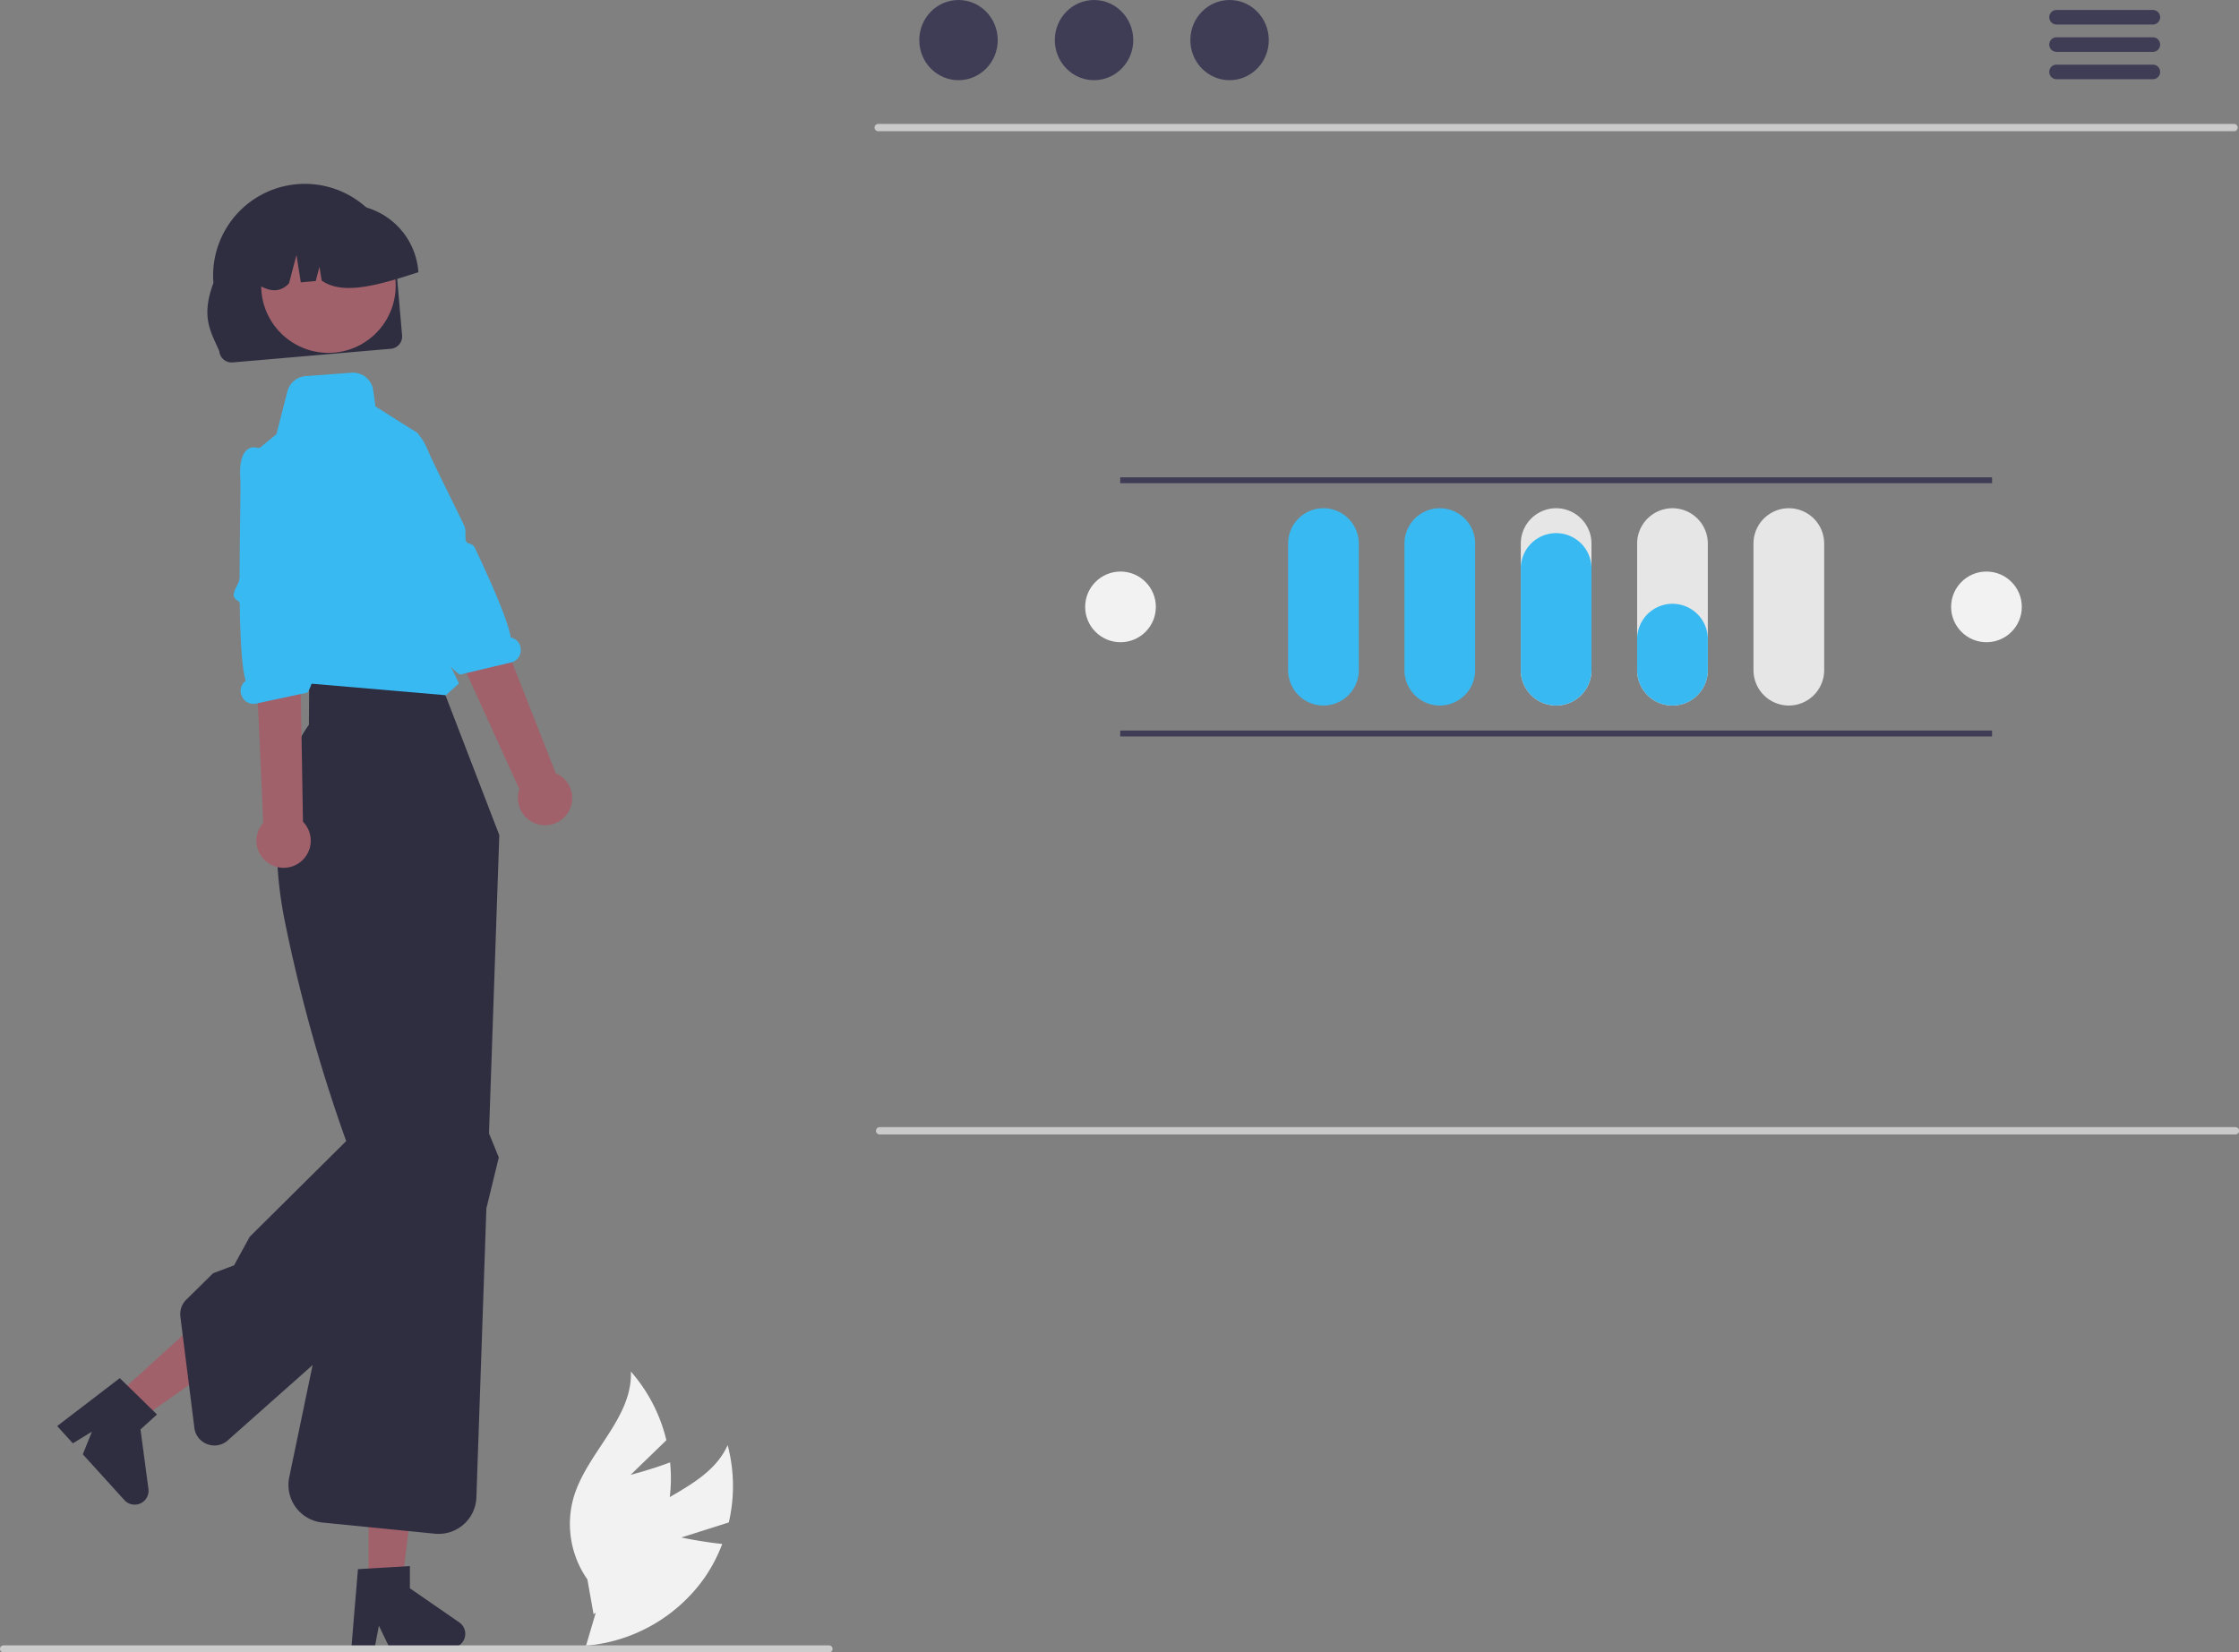 <svg xmlns="http://www.w3.org/2000/svg" xmlns:xlink="http://www.w3.org/1999/xlink" width="760.16" height="561.134" data-name="Layer 1" viewBox="0 0 760.16 561.134"><rect x="0" y="0" width="760.16" height="561.134" fill="#808080" stroke="none"/><path fill="#cacaca" d="M978.401,213.997H518.085a1.238,1.238,0,0,1,0-2.476H978.401a1.238,1.238,0,0,1,0,2.476Z" transform="translate(-219.92 -169.433)"/><ellipse cx="325.42" cy="13.617" fill="#3f3d56" rx="13.32" ry="13.617"/><ellipse cx="371.435" cy="13.617" fill="#3f3d56" rx="13.32" ry="13.617"/><ellipse cx="417.449" cy="13.617" fill="#3f3d56" rx="13.32" ry="13.617"/><path fill="#3f3d56" d="M950.831,177.762H918.137a2.476,2.476,0,0,1,0-4.952h32.695a2.476,2.476,0,0,1,0,4.952Z" transform="translate(-219.92 -169.433)"/><path fill="#3f3d56" d="M950.831,187.046H918.137a2.476,2.476,0,0,1,0-4.952h32.695a2.476,2.476,0,0,1,0,4.952Z" transform="translate(-219.92 -169.433)"/><path fill="#3f3d56" d="M950.831,196.33H918.137a2.476,2.476,0,0,1,0-4.952h32.695a2.476,2.476,0,0,1,0,4.952Z" transform="translate(-219.92 -169.433)"/><path fill="#cacaca" d="M978.869,554.674H518.554a1.238,1.238,0,0,1,0-2.476H978.869a1.238,1.238,0,0,1,0,2.476Z" transform="translate(-219.92 -169.433)"/><path fill="#39b9f1" d="M669.243,409.023a12.014,12.014,0,0,1-12-12v-43a12,12,0,0,1,24,0v43A12.014,12.014,0,0,1,669.243,409.023Z" transform="translate(-219.92 -169.433)"/><path fill="#39b9f1" d="M708.743,409.023a12.014,12.014,0,0,1-12-12v-43a12,12,0,0,1,24,0v43A12.014,12.014,0,0,1,708.743,409.023Z" transform="translate(-219.92 -169.433)"/><path fill="#e6e6e6" d="M748.243,342.023a12.01,12.01,0,0,0-12,12v43a12,12,0,1,0,24,0v-43A12.01,12.01,0,0,0,748.243,342.023Z" transform="translate(-219.92 -169.433)"/><path fill="#e6e6e6" d="M787.743,342.023a12.01,12.01,0,0,0-12,12v43a12,12,0,1,0,24,0v-43A12.01,12.01,0,0,0,787.743,342.023Z" transform="translate(-219.92 -169.433)"/><path fill="#e6e6e6" d="M827.243,409.023a12.014,12.014,0,0,1-12-12v-43a12,12,0,0,1,24,0v43A12.014,12.014,0,0,1,827.243,409.023Z" transform="translate(-219.92 -169.433)"/><rect width="296" height="2" x="380.323" y="248.09" fill="#3f3d56"/><rect width="296" height="2" x="380.323" y="162.09" fill="#3f3d56"/><path fill="#39b9f1" d="M748.243,350.473a12.009,12.009,0,0,0-12,12v34.55a12,12,0,1,0,24,0v-34.55A12.009,12.009,0,0,0,748.243,350.473Z" transform="translate(-219.92 -169.433)"/><path fill="#39b9f1" d="M787.743,374.473a12.009,12.009,0,0,0-12,12v10.55a12,12,0,1,0,24,0v-10.55A12.009,12.009,0,0,0,787.743,374.473Z" transform="translate(-219.92 -169.433)"/><circle cx="674.423" cy="206.09" r="12" fill="#f2f2f2"/><circle cx="380.423" cy="206.09" r="12" fill="#f2f2f2"/><path fill="#a0616a" d="M412.722,445.437a9.157,9.157,0,0,0-4.125-13.422L377.743,353.523l-15.053,10.053L396.264,437.468a9.207,9.207,0,0,0,16.458,7.969Z" transform="translate(-219.92 -169.433)"/><path fill="#39b9f1" d="M376.081,398.523l-.183-.125c-3.529-2.418-5.026-5.511-5.235-7.424a3.224,3.224,0,0,1,.409-2.162l-6.324-13.058-25.747-42.212,14.694-16.108,2.943-1.89a3.438,3.438,0,0,1,2.786-.256c2.178.666,4.149,3.117,5.858,7.285.857,2.091,3.299,7.062,6.389,13.354,1.805,3.675,3.835,7.809,5.91,12.102a6.98,6.98,0,0,1,.354,2.845,6.686,6.686,0,0,0,.257,2.434c.187.391.635.554,1.154.743a2.657,2.657,0,0,1,1.717,1.259c7.523,15.922,11.538,25.955,12.257,30.63a4.132,4.132,0,0,1,3.394,3.94,4.288,4.288,0,0,1-3.338,4.534Z" transform="translate(-219.92 -169.433)"/><polygon fill="#a0616a" points="37.492 475.736 44.909 483.909 79.966 459.188 69.018 447.124 37.492 475.736"/><path fill="#2f2e41" d="M260.589,637.421l12.63,12.351-5.595,5.077,2.693,20.196a4.719,4.719,0,0,1-8.173,3.796l-14.109-15.546,3.102-7.702-6.483,3.976-5.32-5.862Z" transform="translate(-219.92 -169.433)"/><polygon fill="#a0616a" points="125.13 540.421 136.167 540.421 141.42 497.848 125.13 497.848 125.13 540.421"/><path fill="#2f2e41" d="M341.447,702.295l17.634-1.053v7.555l16.765,11.579a4.719,4.719,0,0,1-2.682,8.603l-20.994,0-3.619-7.473-1.413,7.473h-7.916Z" transform="translate(-219.92 -169.433)"/><path fill="#2f2e41" d="M368.869,690.323a13.03,13.03,0,0,1-1.304-.065l-38.15-3.789a12.832,12.832,0,0,1-11.295-15.387l22.17-106.422a539.985,539.985,0,0,1-23.812-83.057c-8.785-44.822,8.149-65.811,8.321-66.018l.094-16.087,9.137-.526,33.081.104.152-3.672,22.173,57.609-.004.12-3.498,101.154,3.333,8.196L385.053,579.778l-3.394,98.153a12.838,12.838,0,0,1-12.79,12.392Z" transform="translate(-219.92 -169.433)"/><path fill="#39b9f1" d="M323.696,297.156l15.567-1.153a6.92,6.92,0,0,1,7.366,5.957l.756,5.489,14.358,9.074,16,39L374.73,396.945l-3.987-5.422,2.326,4.422,2.674,5.578-4.441,4-46.559-4-20.262-76.992,9.284-7.654,3.74-14.544A6.92,6.92,0,0,1,323.696,297.156Z" transform="translate(-219.92 -169.433)"/><path fill="#2f2e41" d="M292.743,660.303a6.947,6.947,0,0,1-2.45-.453,6.742,6.742,0,0,1-4.383-5.554l-4.75-37.769a6.89,6.89,0,0,1,1.972-5.715l9.144-9.009,7.116-2.684,5.309-9.702L338.484,555.908,379.304,585.708l-82.054,72.854A6.756,6.756,0,0,1,292.743,660.303Z" transform="translate(-219.92 -169.433)"/><path id="be92b318-09a5-4c84-a1ba-69dfff500ca5-686" fill="#2f2e41" d="M356.43,283.345l-1.998-23.154a31.142,31.142,0,0,0-62.056,5.315l.003.04c-4.485,11.867-.597,16.99,1.998,23.154a4.188,4.188,0,0,0,4.525,3.806l53.719-4.636A4.188,4.188,0,0,0,356.43,283.345Z" data-name="a1ca5f83-7fa1-45b1-9d3b-bf096f25c0e5" transform="translate(-219.92 -169.433)"/><circle id="aa112140-1ac1-46a2-9314-ee7921cae26f" cx="111.507" cy="96.997" r="22.832" fill="#a0616a" data-name="b14fd05a-a043-4ff7-820e-83dd0ca664c7"/><path id="ee3cfa53-3b94-464e-b31b-442dda2a3e33-687" fill="#2f2e41" d="M361.932,261.409a24.662,24.662,0,0,0-26.661-22.425l-4.631.4a24.662,24.662,0,0,0-22.425,26.661l.04.463c3.673,2.072,6.995,2.134,9.787-.845l2.531-9.635,1.474,9.289,5.059-.437,1.279-4.861.744,4.686c7.335,5.229,20.014,1.326,32.843-2.834Z" data-name="b50f9c05-1494-4f26-bcdb-96e0065c79e8" transform="translate(-219.92 -169.433)"/><path fill="#a0616a" d="M311.33,462.731a9.157,9.157,0,0,1-2.031-13.894l-3.736-83.047,15.856,1.534,1.361,81.15a9.207,9.207,0,0,1-11.45,14.257Z" transform="translate(-219.92 -169.433)"/><path fill="#39b9f1" d="M305.935,408.449a4.319,4.319,0,0,1-3.972-2.771,4.132,4.132,0,0,1,1.375-5.015c-1.187-3.959-1.848-12.598-2.019-26.37-.005-.376-.314-.612-.82-.965a2.252,2.252,0,0,1-1.256-1.802,8.174,8.174,0,0,1,1.064-3.09,8.019,8.019,0,0,0,.966-2.646c.004-6.9.094-13.642.173-19.59.093-7.011.167-12.549.044-14.805-.244-4.499.485-7.558,2.167-9.094a3.446,3.446,0,0,1,2.627-.963l3.595.478,20.057,8.216-5.157,49.224-.11,14.46a3.219,3.219,0,0,1,1.296,1.777c.632,1.818.606,5.254-1.545,8.952l-.111.191-17.387,3.706A4.713,4.713,0,0,1,305.935,408.449Z" transform="translate(-219.92 -169.433)"/><path fill="#f2f2f2" d="M451.236,691.546l16.119-5.113a54.561,54.561,0,0,0-.388-26.249c-6.476,14.399-25.475,17.926-36.3,29.419a32.819,32.819,0,0,0-8.395,27.179l-3.391,11.504a54.994,54.994,0,0,0,40.024-22.767,53.12,53.12,0,0,0,6.224-11.783C458.255,693.048,451.236,691.546,451.236,691.546Z" transform="translate(-219.92 -169.433)"/><path fill="#f2f2f2" d="M434.012,670.274l12.147-11.765A54.561,54.561,0,0,0,434.105,635.188c.625,15.776-14.806,27.406-19.369,42.52a32.819,32.819,0,0,0,4.607,28.071l2.095,11.809a54.994,54.994,0,0,0,25.669-38.228,53.121,53.121,0,0,0,.316-13.323C440.964,668.487,434.012,670.274,434.012,670.274Z" transform="translate(-219.92 -169.433)"/><path fill="#ccc" d="M502.59,729.377a1.186,1.186,0,0,1-1.19,1.19h-280.29a1.19,1.19,0,0,1,0-2.38h280.29A1.187,1.187,0,0,1,502.59,729.377Z" transform="translate(-219.92 -169.433)"/></svg>
